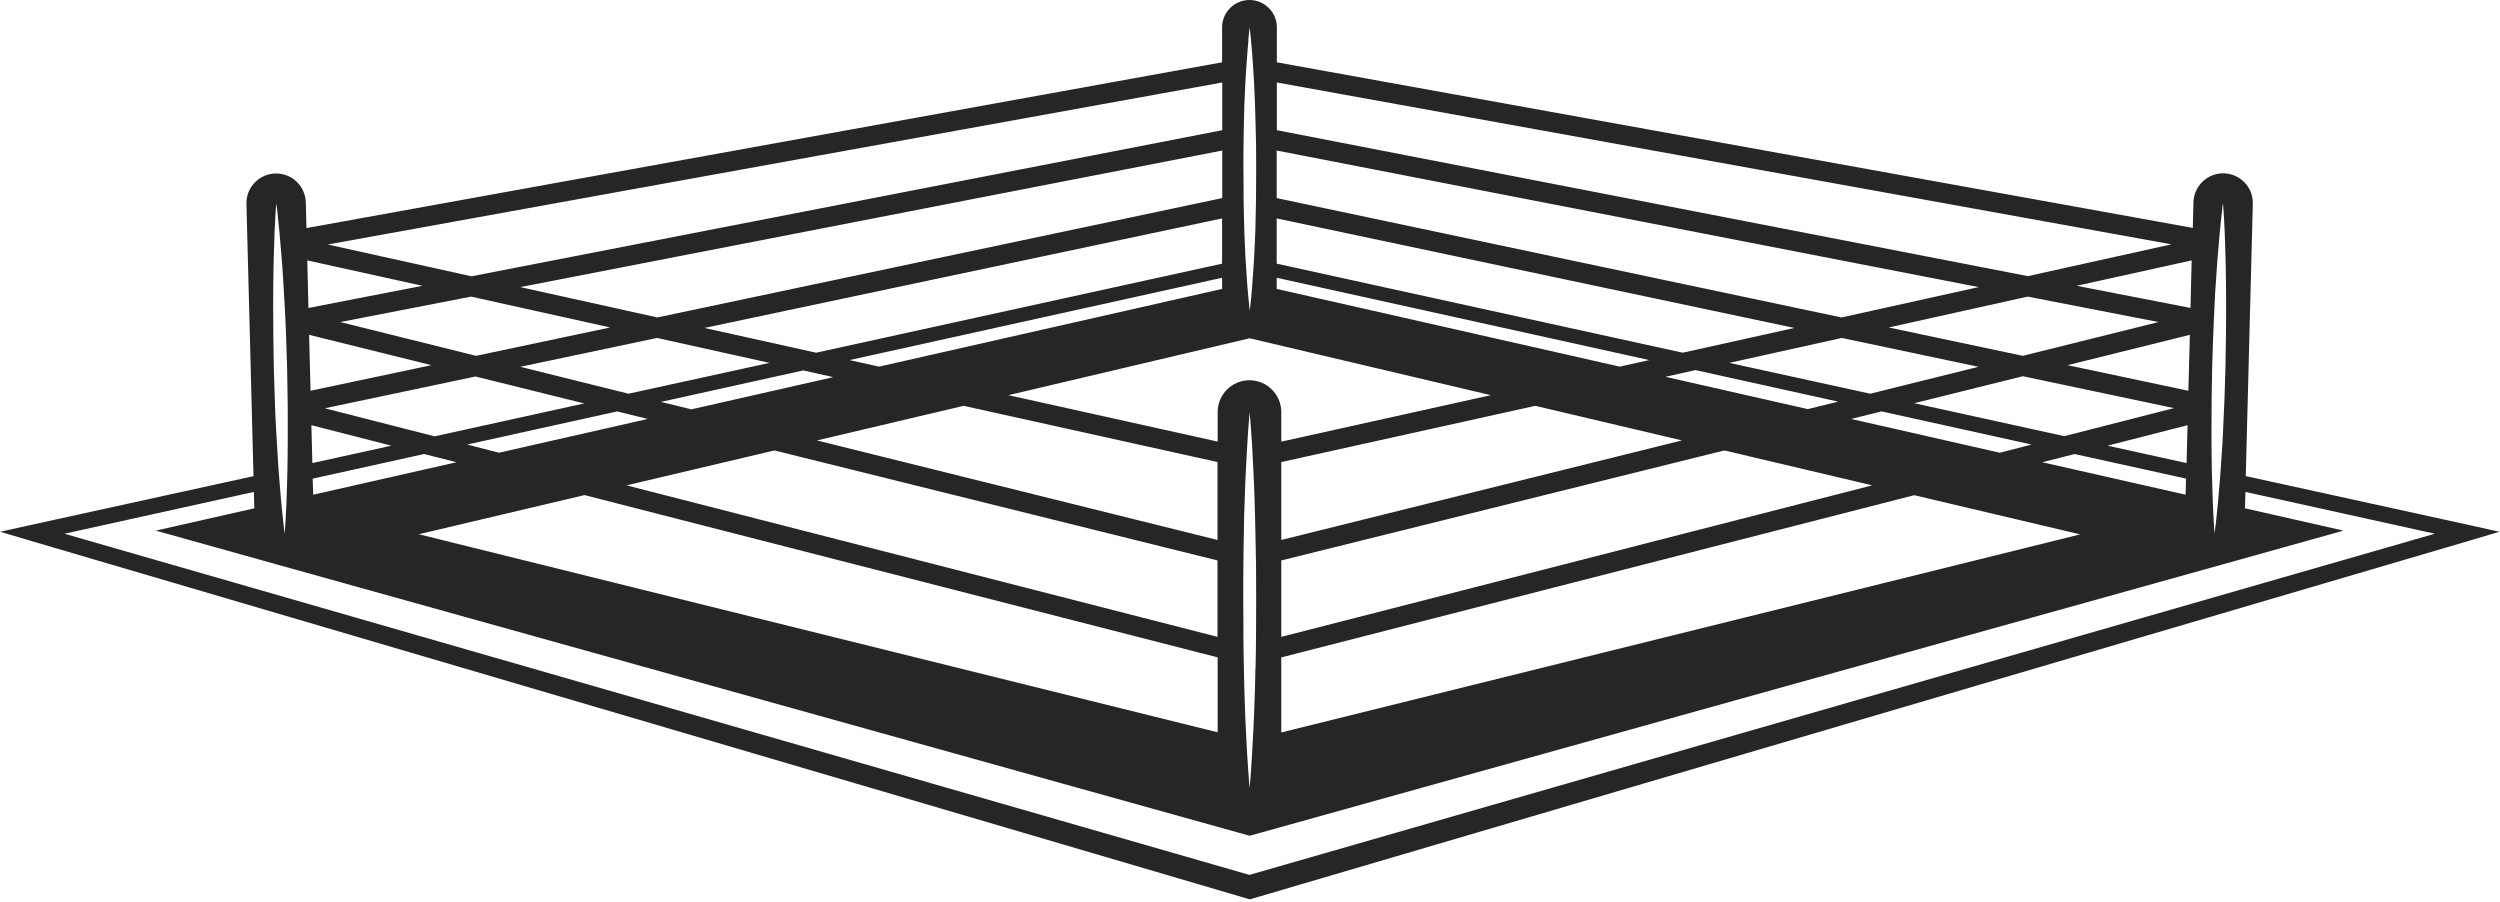 <svg width="133" height="48" viewBox="0 0 133 48" fill="none" xmlns="http://www.w3.org/2000/svg">
<g clip-path="url(#clip0_0_2166)">
<path d="M119.475 25.324L119.85 10.843C119.876 9.971 119.187 9.247 118.315 9.221C118.297 9.221 118.288 9.221 118.271 9.221C117.416 9.221 116.718 9.901 116.692 10.756L116.657 12.125L67.929 3.315V1.457C67.929 0.654 67.274 0 66.472 0C65.669 0 65.015 0.654 65.015 1.457V3.315L16.304 12.134L16.269 10.765C16.243 9.91 15.545 9.229 14.69 9.229C14.673 9.229 14.664 9.229 14.646 9.229C13.774 9.255 13.085 9.979 13.111 10.852L13.486 25.332L1.623 27.932L0.009 28.29L1.596 28.761L66.315 47.795L66.489 47.847L66.664 47.795L131.382 28.761L132.97 28.29L131.356 27.932L119.492 25.332L119.475 25.324ZM118.175 11.558C118.201 11.314 118.227 11.131 118.236 11C118.253 10.869 118.262 10.8 118.262 10.8C118.262 10.8 118.262 10.869 118.28 11C118.28 11.131 118.306 11.323 118.315 11.558C118.341 12.038 118.376 12.727 118.393 13.556C118.402 13.966 118.419 14.42 118.419 14.891C118.419 15.362 118.437 15.859 118.428 16.382C118.428 16.897 118.428 17.429 118.419 17.97C118.41 18.511 118.402 19.061 118.393 19.61C118.376 20.16 118.358 20.709 118.341 21.25C118.323 21.791 118.288 22.323 118.271 22.838C118.253 23.352 118.219 23.85 118.184 24.321C118.158 24.792 118.123 25.237 118.088 25.647C118.027 26.467 117.957 27.156 117.905 27.636C117.852 28.115 117.817 28.386 117.817 28.386C117.817 28.386 117.791 28.107 117.765 27.627C117.739 27.147 117.704 26.458 117.686 25.629C117.678 25.219 117.66 24.765 117.66 24.294C117.66 23.823 117.643 23.326 117.652 22.803C117.652 22.288 117.652 21.756 117.66 21.215C117.669 20.674 117.678 20.125 117.686 19.575C117.704 19.026 117.721 18.476 117.739 17.935C117.756 17.394 117.791 16.862 117.809 16.348C117.826 15.833 117.861 15.336 117.896 14.864C117.922 14.393 117.957 13.949 117.992 13.539C118.053 12.719 118.123 12.03 118.175 11.55V11.558ZM66.786 35.591C66.786 36.176 66.76 36.743 66.742 37.283C66.725 37.824 66.707 38.33 66.681 38.793C66.638 39.726 66.585 40.511 66.55 41.061C66.507 41.61 66.481 41.916 66.481 41.916C66.481 41.916 66.446 41.602 66.411 41.061C66.367 40.511 66.323 39.735 66.28 38.793C66.254 38.322 66.236 37.816 66.219 37.283C66.201 36.743 66.184 36.184 66.175 35.591C66.166 35.007 66.149 34.396 66.149 33.785C66.149 33.175 66.149 32.547 66.14 31.919C66.14 31.291 66.14 30.671 66.149 30.052C66.149 29.441 66.166 28.831 66.175 28.246C66.175 27.662 66.201 27.095 66.219 26.554C66.236 26.013 66.254 25.507 66.28 25.045C66.323 24.111 66.376 23.326 66.411 22.777C66.428 22.506 66.454 22.288 66.463 22.14C66.472 21.991 66.481 21.913 66.481 21.913C66.481 21.913 66.481 21.991 66.498 22.14C66.507 22.288 66.533 22.497 66.55 22.777C66.594 23.326 66.638 24.103 66.681 25.045C66.707 25.516 66.725 26.022 66.742 26.554C66.76 27.095 66.777 27.653 66.786 28.246C66.795 28.831 66.812 29.441 66.821 30.052C66.821 30.663 66.821 31.291 66.829 31.919C66.829 32.547 66.829 33.166 66.821 33.785C66.821 34.396 66.803 35.007 66.795 35.591H66.786ZM99.498 20.945L91.996 19.305L97.981 17.979L105.256 19.514L99.498 20.945ZM107.637 20.02L115.654 21.712L109.818 23.204L101.836 21.451L107.637 20.011V20.02ZM97.771 21.372L96.175 21.765L88.603 20.046L90.199 19.689L97.771 21.363V21.372ZM89.475 23.431L68.164 28.726V24.582L81.677 21.59L89.484 23.431H89.475ZM68.164 23.492V21.922C68.164 20.988 67.405 20.229 66.472 20.229C65.538 20.229 64.779 20.988 64.779 21.922V23.492L53.648 21.023L66.481 17.996L79.312 21.023L68.182 23.492H68.164ZM64.771 24.582V28.726L43.46 23.431L51.267 21.59L64.779 24.582H64.771ZM36.76 21.773L35.164 21.381L42.736 19.706L44.332 20.064L36.76 21.782V21.773ZM33.437 20.945L27.679 19.514L34.954 17.979L40.939 19.305L33.437 20.945ZM31.099 21.459L23.117 23.213L17.281 21.721L25.298 20.029L31.099 21.468V21.459ZM32.835 21.887L34.457 22.288L26.545 24.085L24.853 23.649L32.835 21.887ZM41.2 23.963L64.771 29.816V33.881L33.332 25.821L41.2 23.963ZM68.164 29.816L91.735 23.963L99.603 25.821L68.164 33.881V29.816ZM98.478 22.288L100.1 21.887L108.082 23.649L106.39 24.085L98.478 22.288ZM110.376 24.155L116.299 25.463L116.273 26.318L108.649 24.591L110.368 24.155H110.376ZM112.121 23.71L116.378 22.62L116.326 24.635L112.121 23.71ZM109.992 19.427L116.5 17.813L116.422 20.788L109.992 19.427ZM114.834 17.133L107.611 18.93L100.475 17.421L107.873 15.78L114.834 17.133ZM110.472 15.205L116.596 13.853L116.535 16.382L110.481 15.205H110.472ZM97.963 16.888L67.92 10.538V8.008L105.264 15.274L97.972 16.888H97.963ZM95.459 17.447L89.519 18.764L67.92 14.027V11.62L95.459 17.447ZM87.739 19.156L86.169 19.505L67.92 15.37V14.777L87.739 19.156ZM46.766 19.505L45.196 19.156L65.015 14.777V15.37L46.766 19.505ZM43.416 18.764L37.475 17.447L65.015 11.62V14.027L43.416 18.764ZM34.972 16.888L27.679 15.274L65.024 8.008V10.538L34.972 16.888ZM32.46 17.421L25.324 18.93L18.101 17.133L25.062 15.78L32.46 17.421ZM16.409 16.382L16.348 13.853L22.471 15.205L16.417 16.382H16.409ZM22.951 19.427L16.522 20.788L16.444 17.813L22.951 19.427ZM20.823 23.71L16.618 24.635L16.566 22.62L20.823 23.71ZM22.567 24.155L24.286 24.591L16.662 26.318L16.635 25.463L22.559 24.155H22.567ZM31.116 26.344L64.779 34.972V38.958L22.279 28.421L31.107 26.336L31.116 26.344ZM68.173 34.972L101.836 26.344L110.664 28.429L68.164 38.967V34.98L68.173 34.972ZM115.523 12.998L107.881 14.69L67.929 6.926V4.388L115.514 12.998H115.523ZM66.411 2.102C66.454 1.692 66.481 1.457 66.481 1.457C66.481 1.457 66.515 1.692 66.55 2.102C66.594 2.512 66.638 3.106 66.681 3.812C66.707 4.161 66.725 4.545 66.742 4.955C66.76 5.356 66.777 5.784 66.786 6.228C66.795 6.673 66.812 7.127 66.821 7.589C66.821 8.052 66.821 8.523 66.829 8.994C66.829 9.465 66.829 9.936 66.821 10.398C66.821 10.861 66.803 11.314 66.795 11.759C66.795 12.204 66.768 12.623 66.751 13.033C66.734 13.434 66.716 13.818 66.69 14.175C66.646 14.882 66.594 15.466 66.559 15.885C66.515 16.295 66.489 16.531 66.489 16.531C66.489 16.531 66.454 16.295 66.419 15.885C66.376 15.475 66.332 14.882 66.289 14.175C66.263 13.826 66.245 13.443 66.228 13.033C66.21 12.631 66.193 12.204 66.184 11.759C66.175 11.314 66.158 10.861 66.158 10.398C66.158 9.936 66.158 9.465 66.149 8.994C66.149 8.523 66.149 8.052 66.158 7.589C66.158 7.127 66.175 6.673 66.184 6.228C66.184 5.784 66.21 5.365 66.228 4.955C66.245 4.554 66.263 4.17 66.289 3.812C66.332 3.106 66.385 2.521 66.419 2.102H66.411ZM65.024 6.926L25.08 14.699L17.438 13.007L65.024 4.388V6.926ZM14.777 24.329C14.751 23.858 14.716 23.361 14.69 22.846C14.664 22.332 14.629 21.8 14.62 21.259C14.603 20.718 14.585 20.168 14.568 19.619C14.559 19.069 14.551 18.52 14.542 17.979C14.533 17.438 14.542 16.906 14.533 16.391C14.533 15.877 14.533 15.379 14.542 14.899C14.542 14.428 14.559 13.975 14.568 13.565C14.585 12.736 14.62 12.047 14.646 11.567C14.655 11.323 14.673 11.14 14.681 11.009C14.69 10.878 14.699 10.808 14.699 10.808C14.699 10.808 14.699 10.878 14.725 11.009C14.742 11.14 14.769 11.323 14.786 11.567C14.838 12.047 14.908 12.736 14.969 13.556C15.004 13.966 15.039 14.411 15.065 14.882C15.091 15.353 15.126 15.85 15.152 16.365C15.179 16.88 15.205 17.412 15.222 17.953C15.24 18.494 15.257 19.043 15.275 19.593C15.283 20.142 15.292 20.692 15.301 21.233C15.318 21.773 15.301 22.305 15.309 22.82C15.309 23.335 15.309 23.832 15.301 24.312C15.301 24.783 15.283 25.237 15.275 25.647C15.257 26.475 15.222 27.164 15.196 27.644C15.17 28.124 15.144 28.403 15.144 28.403C15.144 28.403 15.109 28.133 15.056 27.653C15.004 27.173 14.934 26.484 14.873 25.664C14.838 25.254 14.804 24.809 14.777 24.338V24.329ZM66.481 46.548L3.428 28.394L13.504 26.17L13.53 27.042L8.287 28.229L14.716 30.026L65.853 44.288L66.481 44.463L67.109 44.288L118.245 30.026L124.674 28.229L119.431 27.042L119.457 26.17L129.533 28.394L66.489 46.539L66.481 46.548Z" fill="#262626"/>
</g>
<defs>
<clipPath id="clip0_0_2166">
<rect width="132.961" height="47.83" fill="white"/>
</clipPath>
</defs>
</svg>
